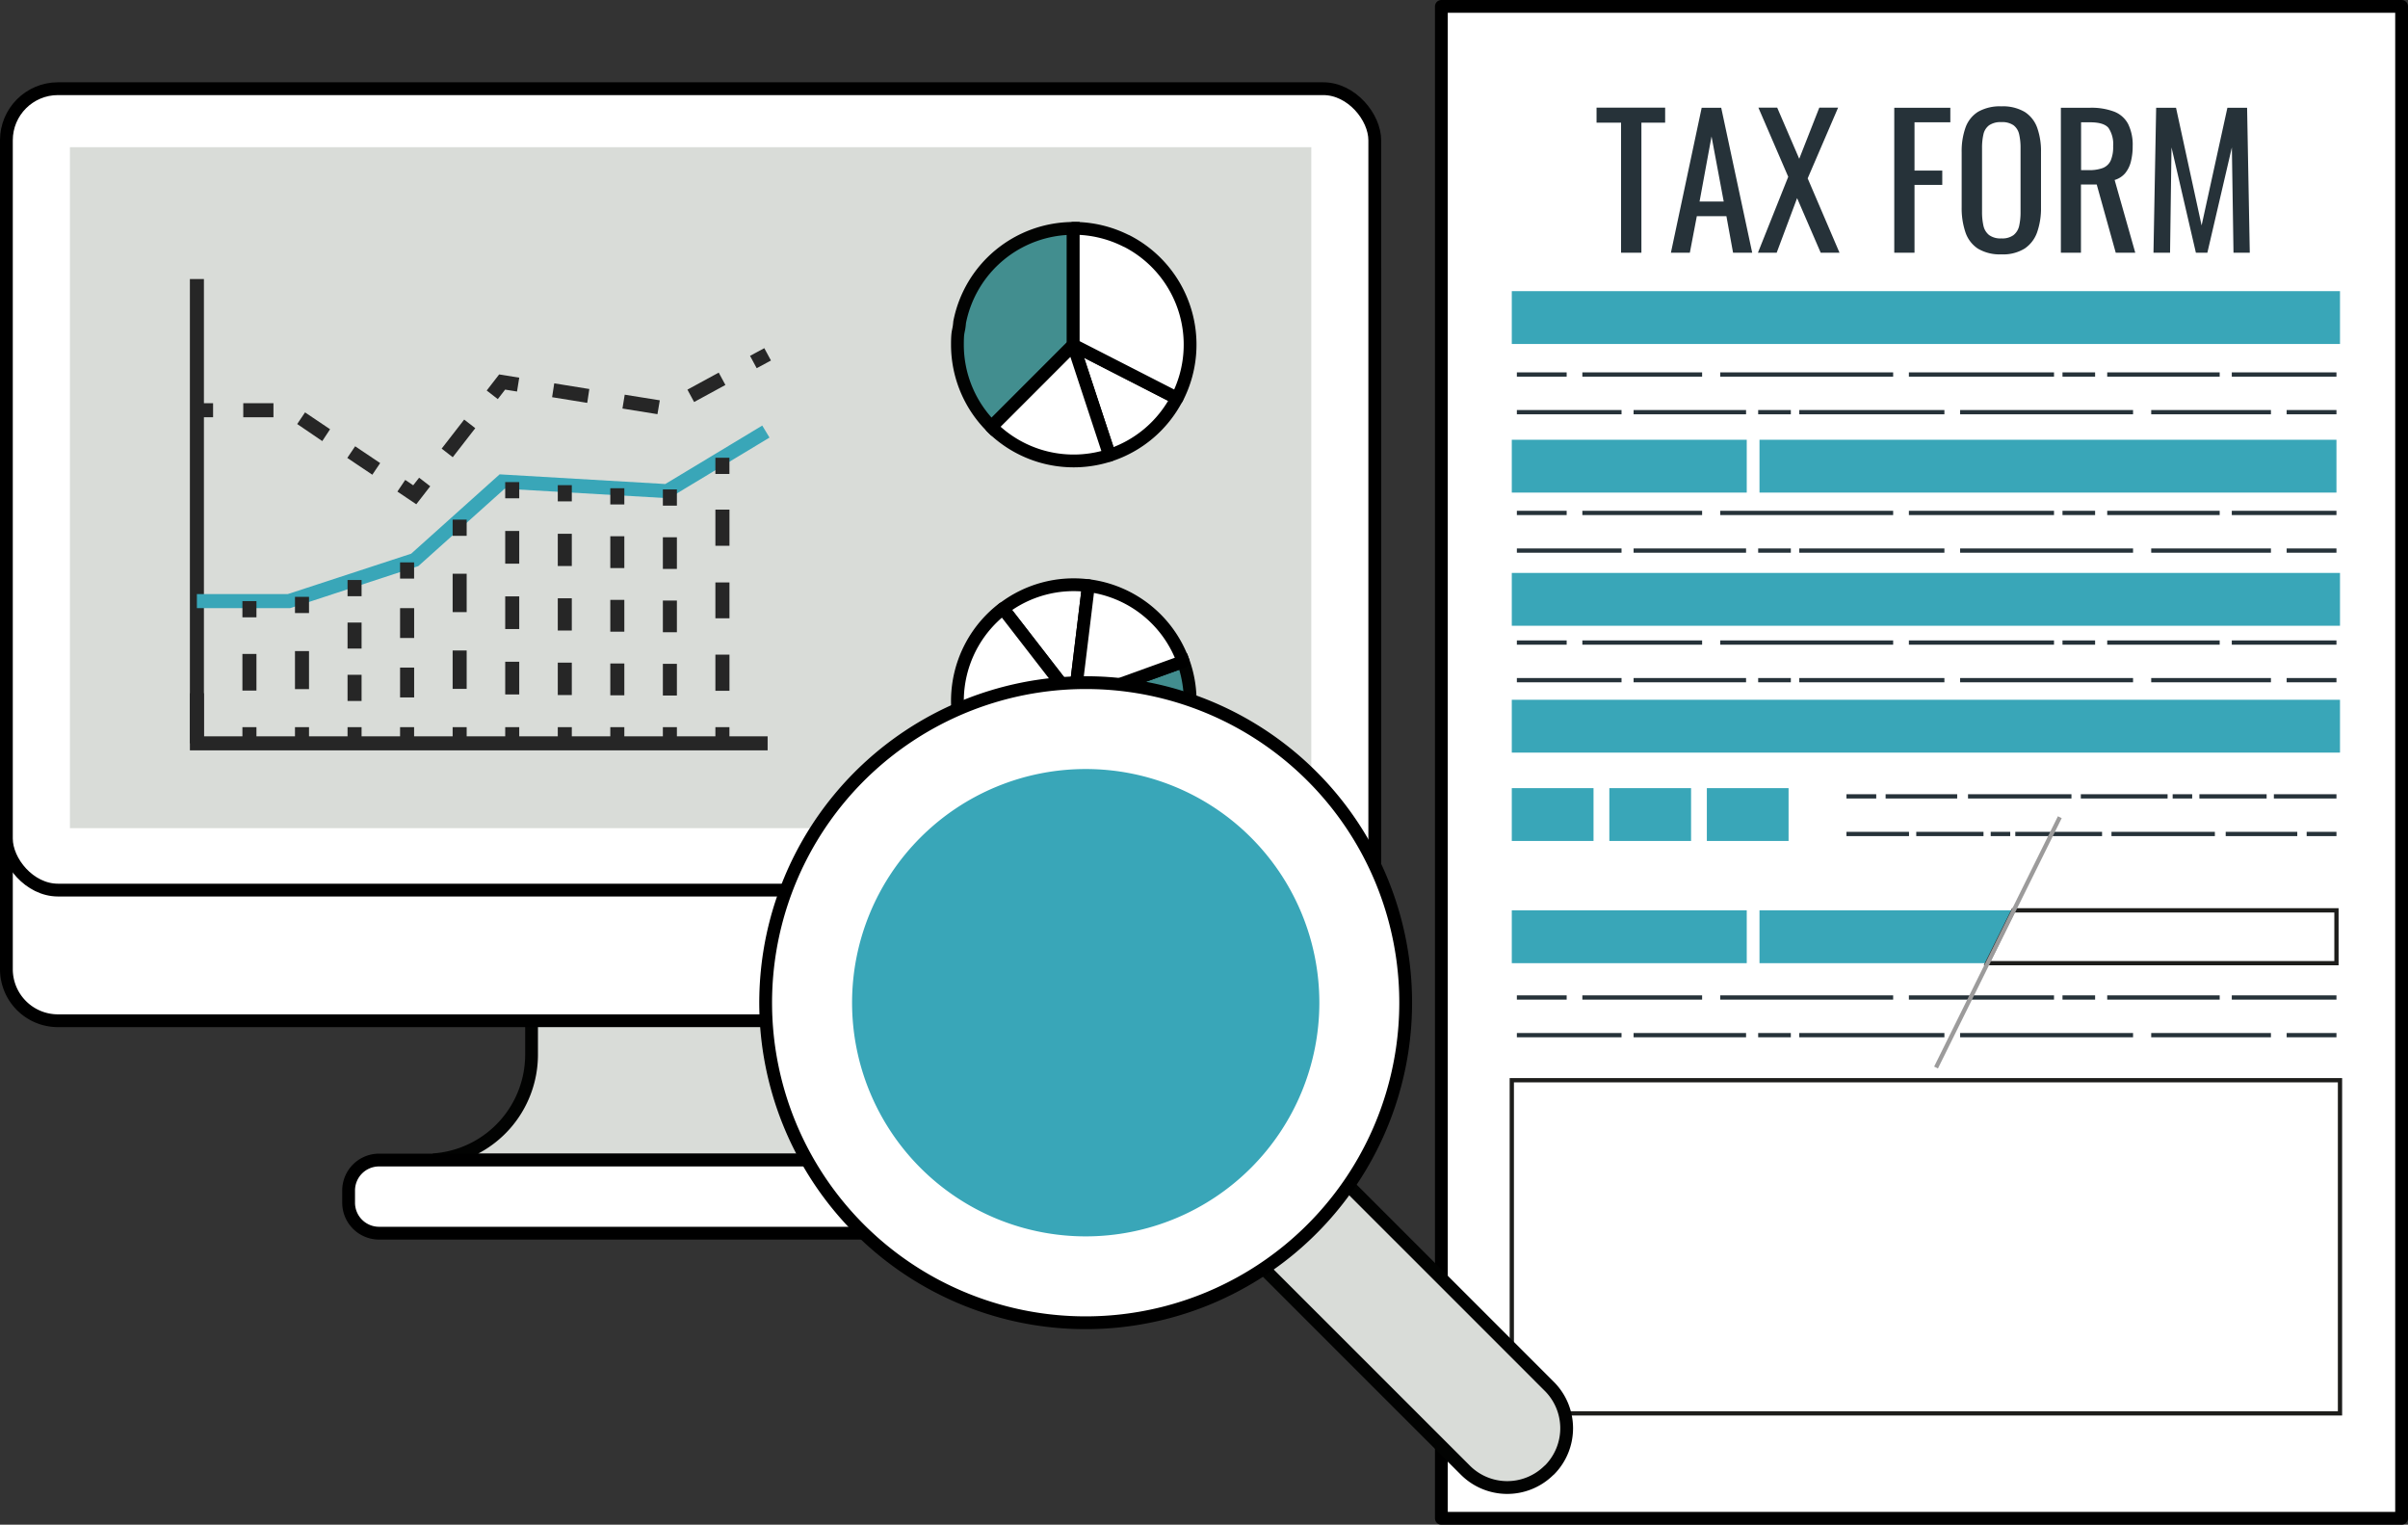 <svg xmlns="http://www.w3.org/2000/svg" viewBox="0 0 564.81 357.57"><rect x="0" y="0" width="564.81" height="357.57" fill="#333333" stroke="none"/><defs><style>.cls-1,.cls-3{fill:#fff;}.cls-1{stroke:#000;stroke-linecap:round;stroke-linejoin:round;}.cls-1,.cls-10,.cls-7{stroke-width:3px;}.cls-2{fill:#39A6B8;}.cls-3{stroke:#1d1d1b;}.cls-3,.cls-4{stroke-miterlimit:10;}.cls-4,.cls-6{fill:none;}.cls-4{stroke:#263239;}.cls-5{fill:#263239;}.cls-6{stroke:#9c9b9b;}.cls-7,.cls-8{fill:#d9dcd8;}.cls-10,.cls-7{stroke:#020302;}.cls-9{fill:#262626;}.cls-10{fill:#428e8f;}</style></defs><g id="Camada_2" data-name="Camada 2"><g id="Camada_1-2" data-name="Camada 1"><rect class="cls-1" x="338.08" y="1.5" width="225.23" height="354.57"/><rect class="cls-2" x="354.6" y="68.28" width="194.26" height="12.39"/><rect class="cls-2" x="354.6" y="134.36" width="194.26" height="12.39"/><rect class="cls-2" x="354.6" y="164.11" width="194.26" height="12.39"/><rect class="cls-3" x="354.6" y="253.33" width="194.26" height="78.13"/><rect class="cls-2" x="354.6" y="103.13" width="55.11" height="12.39"/><rect class="cls-2" x="354.6" y="184.83" width="19.17" height="12.39"/><rect class="cls-2" x="377.48" y="184.83" width="19.17" height="12.39"/><rect class="cls-2" x="400.35" y="184.83" width="19.17" height="12.39"/><rect class="cls-2" x="412.7" y="103.13" width="135.33" height="12.39"/><rect class="cls-2" x="354.6" y="213.49" width="55.11" height="12.39"/><rect class="cls-2" x="412.7" y="213.49" width="135.33" height="12.39"/><line class="cls-4" x1="523.48" y1="87.83" x2="548.03" y2="87.83"/><line class="cls-4" x1="494.26" y1="87.83" x2="520.64" y2="87.83"/><line class="cls-4" x1="483.77" y1="87.83" x2="491.42" y2="87.83"/><line class="cls-4" x1="447.74" y1="87.83" x2="481.78" y2="87.83"/><line class="cls-4" x1="403.49" y1="87.83" x2="444.05" y2="87.83"/><line class="cls-4" x1="371.15" y1="87.83" x2="399.24" y2="87.83"/><line class="cls-4" x1="355.79" y1="87.83" x2="367.47" y2="87.83"/><line class="cls-4" x1="380.34" y1="96.66" x2="355.79" y2="96.66"/><line class="cls-4" x1="409.55" y1="96.66" x2="383.17" y2="96.66"/><line class="cls-4" x1="420.05" y1="96.66" x2="412.39" y2="96.66"/><line class="cls-4" x1="456.07" y1="96.66" x2="422.03" y2="96.66"/><line class="cls-4" x1="500.32" y1="96.66" x2="459.76" y2="96.66"/><line class="cls-4" x1="532.66" y1="96.66" x2="504.58" y2="96.66"/><line class="cls-4" x1="548.03" y1="96.66" x2="536.35" y2="96.66"/><line class="cls-4" x1="523.48" y1="120.29" x2="548.03" y2="120.29"/><line class="cls-4" x1="494.26" y1="120.29" x2="520.64" y2="120.29"/><line class="cls-4" x1="483.77" y1="120.29" x2="491.42" y2="120.29"/><line class="cls-4" x1="447.74" y1="120.29" x2="481.78" y2="120.29"/><line class="cls-4" x1="403.49" y1="120.29" x2="444.05" y2="120.29"/><line class="cls-4" x1="371.15" y1="120.29" x2="399.24" y2="120.29"/><line class="cls-4" x1="355.79" y1="120.29" x2="367.47" y2="120.29"/><line class="cls-4" x1="380.34" y1="129.12" x2="355.79" y2="129.12"/><line class="cls-4" x1="409.55" y1="129.12" x2="383.17" y2="129.12"/><line class="cls-4" x1="420.05" y1="129.12" x2="412.39" y2="129.12"/><line class="cls-4" x1="456.07" y1="129.12" x2="422.03" y2="129.12"/><line class="cls-4" x1="500.32" y1="129.12" x2="459.76" y2="129.12"/><line class="cls-4" x1="532.66" y1="129.12" x2="504.58" y2="129.12"/><line class="cls-4" x1="548.03" y1="129.12" x2="536.35" y2="129.12"/><line class="cls-4" x1="523.48" y1="233.93" x2="548.03" y2="233.93"/><line class="cls-4" x1="494.26" y1="233.93" x2="520.64" y2="233.93"/><line class="cls-4" x1="483.77" y1="233.93" x2="491.42" y2="233.93"/><line class="cls-4" x1="447.74" y1="233.93" x2="481.78" y2="233.93"/><line class="cls-4" x1="403.49" y1="233.93" x2="444.05" y2="233.93"/><line class="cls-4" x1="371.15" y1="233.93" x2="399.24" y2="233.93"/><line class="cls-4" x1="355.79" y1="233.93" x2="367.47" y2="233.93"/><line class="cls-4" x1="380.34" y1="242.76" x2="355.79" y2="242.76"/><line class="cls-4" x1="409.55" y1="242.76" x2="383.17" y2="242.76"/><line class="cls-4" x1="420.05" y1="242.76" x2="412.39" y2="242.76"/><line class="cls-4" x1="456.07" y1="242.76" x2="422.03" y2="242.76"/><line class="cls-4" x1="500.32" y1="242.76" x2="459.76" y2="242.76"/><line class="cls-4" x1="532.66" y1="242.76" x2="504.58" y2="242.76"/><line class="cls-4" x1="548.03" y1="242.76" x2="536.35" y2="242.76"/><line class="cls-4" x1="523.48" y1="150.69" x2="548.03" y2="150.69"/><line class="cls-4" x1="494.26" y1="150.69" x2="520.64" y2="150.69"/><line class="cls-4" x1="483.77" y1="150.69" x2="491.42" y2="150.69"/><line class="cls-4" x1="447.74" y1="150.69" x2="481.78" y2="150.69"/><line class="cls-4" x1="403.49" y1="150.69" x2="444.05" y2="150.69"/><line class="cls-4" x1="371.15" y1="150.69" x2="399.24" y2="150.69"/><line class="cls-4" x1="355.79" y1="150.69" x2="367.47" y2="150.69"/><line class="cls-4" x1="380.34" y1="159.51" x2="355.79" y2="159.51"/><line class="cls-4" x1="409.55" y1="159.51" x2="383.17" y2="159.51"/><line class="cls-4" x1="420.05" y1="159.51" x2="412.39" y2="159.51"/><line class="cls-4" x1="456.07" y1="159.51" x2="422.03" y2="159.51"/><line class="cls-4" x1="500.32" y1="159.51" x2="459.76" y2="159.51"/><line class="cls-4" x1="532.66" y1="159.51" x2="504.58" y2="159.51"/><line class="cls-4" x1="548.03" y1="159.51" x2="536.35" y2="159.51"/><line class="cls-4" x1="533.35" y1="186.76" x2="548.03" y2="186.76"/><line class="cls-4" x1="515.88" y1="186.76" x2="531.65" y2="186.76"/><line class="cls-4" x1="509.61" y1="186.76" x2="514.19" y2="186.76"/><line class="cls-4" x1="488.07" y1="186.76" x2="508.42" y2="186.76"/><line class="cls-4" x1="461.61" y1="186.76" x2="485.87" y2="186.76"/><line class="cls-4" x1="442.28" y1="186.76" x2="459.07" y2="186.76"/><line class="cls-4" x1="433.1" y1="186.76" x2="440.08" y2="186.76"/><line class="cls-4" x1="447.77" y1="195.58" x2="433.1" y2="195.58"/><line class="cls-4" x1="465.24" y1="195.58" x2="449.47" y2="195.58"/><line class="cls-4" x1="471.51" y1="195.58" x2="466.93" y2="195.58"/><line class="cls-4" x1="493.05" y1="195.58" x2="472.7" y2="195.58"/><line class="cls-4" x1="519.51" y1="195.58" x2="495.26" y2="195.58"/><line class="cls-4" x1="538.84" y1="195.58" x2="522.05" y2="195.58"/><line class="cls-4" x1="548.03" y1="195.58" x2="541.04" y2="195.58"/><polygon class="cls-3" points="548.03 225.88 466.1 225.88 472.25 213.49 548.03 213.49 548.03 225.88"/><path class="cls-5" d="M380.23,59.27V28.77h-5.75V25.24h16.09v3.53H385v30.5Z"/><path class="cls-5" d="M391.92,59.27l7.22-34h4.58l7.27,34H406.5l-1.56-8.57H398l-1.64,8.57Zm6.72-12h5.67L401.45,32Z"/><path class="cls-5" d="M412.33,59.27l7.11-17.81-7-16.22h4.41l5.17,12,4.71-12h4.41L424,41.83l7.47,17.44h-4.41l-5.54-12.81-4.79,12.81Z"/><path class="cls-5" d="M444.31,59.27v-34h13.15v3.4h-8.4V40h6.51v3.36h-6.51V59.27Z"/><path class="cls-5" d="M469.44,59.65a10,10,0,0,1-5.51-1.34A7.4,7.4,0,0,1,461,54.46a17.58,17.58,0,0,1-.88-5.86V35.7a16.59,16.59,0,0,1,.9-5.78,7.21,7.21,0,0,1,2.94-3.7,10.28,10.28,0,0,1,5.49-1.28,10,10,0,0,1,5.46,1.31,7.33,7.33,0,0,1,2.92,3.69,16.43,16.43,0,0,1,.9,5.76V48.64a17,17,0,0,1-.9,5.8,7.67,7.67,0,0,1-2.92,3.84A9.56,9.56,0,0,1,469.44,59.65Zm0-3.74a4.44,4.44,0,0,0,2.85-.78A3.84,3.84,0,0,0,473.6,53a14.6,14.6,0,0,0,.33-3.3V34.73a14,14,0,0,0-.33-3.25,3.63,3.63,0,0,0-1.31-2.1,4.64,4.64,0,0,0-2.85-.74,4.74,4.74,0,0,0-2.88.74,3.61,3.61,0,0,0-1.33,2.1,14,14,0,0,0-.33,3.25V49.65a14.6,14.6,0,0,0,.33,3.3,3.82,3.82,0,0,0,1.33,2.18A4.54,4.54,0,0,0,469.44,55.91Z"/><path class="cls-5" d="M483.39,59.27v-34h6.84a15.12,15.12,0,0,1,5.63.9,6.25,6.25,0,0,1,3.3,2.9,11,11,0,0,1,1.07,5.23,14.21,14.21,0,0,1-.42,3.59,6.85,6.85,0,0,1-1.34,2.73A5.16,5.16,0,0,1,496,42.21l4.84,17.06h-4.58l-4.46-16h-3.7v16Zm4.74-19.37h1.81a9.08,9.08,0,0,0,3.28-.5,3.41,3.41,0,0,0,1.85-1.73,8,8,0,0,0,.58-3.4A6.78,6.78,0,0,0,494.56,30c-.73-.88-2.17-1.32-4.33-1.32h-2.1Z"/><path class="cls-5" d="M505.11,59.27l.63-34h4.66l6,27.6,6.05-27.6h4.62l.63,34h-3.82l-.38-24.7-5.75,24.7h-2.69l-5.72-24.7L509,59.27Z"/><line class="cls-6" x1="483.14" y1="191.65" x2="454.11" y2="250.35"/><path class="cls-7" d="M199.27,247.34V224.26H124.68v23.08A24.72,24.72,0,0,1,103,271.86v.19H221v-.19A24.73,24.73,0,0,1,199.27,247.34Z"/><path class="cls-1" d="M322.46,227.29a12.09,12.09,0,0,1-12.1,12.09H13.6A12.09,12.09,0,0,1,1.5,227.29V63.56a12.1,12.1,0,0,1,12.1-12.1H310.36a12.1,12.1,0,0,1,12.1,12.1Z"/><rect class="cls-1" x="1.5" y="20.8" width="320.96" height="187.94" rx="12.1"/><rect class="cls-8" x="16.4" y="34.52" width="291.17" height="159.7"/><path class="cls-1" d="M242.18,282.07a7.13,7.13,0,0,1-7.13,7.13H88.91a7.14,7.14,0,0,1-7.14-7.13v-2.89a7.14,7.14,0,0,1,7.14-7.13H235.05a7.13,7.13,0,0,1,7.13,7.13Z"/><polygon class="cls-9" points="180.05 175.97 44.54 175.97 44.54 65.44 47.83 65.44 47.83 172.68 180.05 172.68 180.05 175.97"/><rect class="cls-9" x="176.48" y="82.36" width="3.8" height="3.29" transform="translate(-18.5 94.74) rotate(-28.34)"/><path class="cls-9" d="M154.21,97.13,146,95.81l.53-3.25,8.23,1.32Zm-16.47-2.65-8.24-1.33L130,89.9l8.23,1.33Zm25.07-.2-1.57-2.9,7.34-4,1.57,2.9Z"/><polygon class="cls-9" points="116.76 93.6 114.16 91.58 117.08 87.81 121.79 88.57 121.27 91.82 118.48 91.37 116.76 93.6"/><rect class="cls-9" x="103.22" y="101.17" width="8.62" height="3.29" transform="translate(-39.61 124.76) rotate(-52.2)"/><polygon class="cls-9" points="97.64 118.26 93.21 115.28 95.05 112.55 96.92 113.81 98.31 112.03 100.91 114.04 97.64 118.26"/><path class="cls-9" d="M87.33,111.33l-5.87-3.94,1.84-2.73,5.87,3.94Zm-11.74-7.89-5.88-4,1.84-2.73,5.87,3.95ZM64.14,97.85H57.06V94.56h7.08Z"/><rect class="cls-9" x="46.18" y="94.56" width="3.8" height="3.29"/><polygon class="cls-2" points="68.04 142.62 46.18 142.62 46.18 139.32 67.51 139.32 96.44 129.85 117.19 111.24 156.05 113.51 178.79 99.8 180.49 102.62 156.88 116.85 118.37 114.61 98.12 132.76 68.04 142.62"/><rect class="cls-9" x="44.54" y="162.57" width="3.29" height="11.75"/><rect class="cls-9" x="56.86" y="170.53" width="3.29" height="3.8"/><rect class="cls-9" x="56.86" y="153.36" width="3.29" height="8.59"/><rect class="cls-9" x="56.86" y="140.97" width="3.29" height="3.8"/><rect class="cls-9" x="69.19" y="170.53" width="3.29" height="3.8"/><rect class="cls-9" x="69.19" y="152.69" width="3.29" height="8.92"/><rect class="cls-9" x="69.19" y="139.97" width="3.29" height="3.8"/><rect class="cls-9" x="81.52" y="170.53" width="3.29" height="3.8"/><path class="cls-9" d="M84.81,164.39H81.52v-6.14h3.29Zm0-12.29H81.52V146h3.29Z"/><rect class="cls-9" x="81.52" y="136.02" width="3.29" height="3.8"/><rect class="cls-9" x="93.84" y="170.53" width="3.29" height="3.8"/><path class="cls-9" d="M97.14,163.56h-3.3v-7h3.3Zm0-13.94h-3.3v-7h3.3Z"/><rect class="cls-9" x="93.84" y="131.89" width="3.29" height="3.8"/><rect class="cls-9" x="106.17" y="170.53" width="3.29" height="3.8"/><path class="cls-9" d="M109.46,161.55h-3.29v-9h3.29Zm0-18h-3.29v-9h3.29Z"/><rect class="cls-9" x="106.17" y="121.86" width="3.29" height="3.8"/><rect class="cls-9" x="118.5" y="170.53" width="3.29" height="3.8"/><path class="cls-9" d="M121.79,162.86H118.5v-7.67h3.29Zm0-15.34H118.5v-7.66h3.29Zm0-15.33H118.5v-7.67h3.29Z"/><rect class="cls-9" x="118.5" y="113.06" width="3.29" height="3.8"/><rect class="cls-9" x="130.83" y="170.53" width="3.29" height="3.8"/><path class="cls-9" d="M134.12,163h-3.29V155.4h3.29Zm0-15.13h-3.29v-7.56h3.29Zm0-15.13h-3.29v-7.56h3.29Z"/><rect class="cls-9" x="130.83" y="113.78" width="3.29" height="3.8"/><rect class="cls-9" x="143.15" y="170.53" width="3.29" height="3.8"/><path class="cls-9" d="M146.44,163.06h-3.29V155.6h3.29Zm0-14.92h-3.29v-7.46h3.29Zm0-14.92h-3.29v-7.46h3.29Z"/><rect class="cls-9" x="143.15" y="114.5" width="3.29" height="3.8"/><rect class="cls-9" x="155.48" y="170.53" width="3.29" height="3.8"/><path class="cls-9" d="M158.77,163.11h-3.29v-7.43h3.29Zm0-14.84h-3.29v-7.43h3.29Zm0-14.85h-3.29V126h3.29Z"/><rect class="cls-9" x="155.48" y="114.78" width="3.29" height="3.8"/><rect class="cls-9" x="167.8" y="170.53" width="3.29" height="3.8"/><path class="cls-9" d="M171.1,162h-3.3v-8.48h3.3Zm0-17h-3.3V136.6h3.3Zm0-17h-3.3v-8.48h3.3Z"/><rect class="cls-9" x="167.8" y="107.35" width="3.29" height="3.8"/><path class="cls-1" d="M251.73,80.92l8.52,25.85a27.31,27.31,0,0,0,15.8-13.39Z"/><path class="cls-10" d="M225.09,75.55h0c-.2,2.5-.53,1.69-.52,5.37h0a27.2,27.2,0,0,0,8,19.19l19.18-19.19V53.56A27.22,27.22,0,0,0,225.09,75.55Z"/><path class="cls-1" d="M251.73,80.92l-19.18,19.19h0a27.26,27.26,0,0,0,27.69,6.66Z"/><path class="cls-1" d="M264.23,56.5h-.05a27.34,27.34,0,0,0-12.45-2.95V80.92l24.36,12.46A27.3,27.3,0,0,0,264.23,56.5Z"/><path class="cls-1" d="M252,164.35l3.28-27a27.18,27.18,0,0,0-20,5.4Z"/><path class="cls-10" d="M273.85,180.55h0c1.24-2.18,1.2-1.31,2.75-4.65h0a27.2,27.2,0,0,0,.94-20.76L252,164.35l-11.64,24.77A27.25,27.25,0,0,0,273.85,180.55Z"/><path class="cls-1" d="M252,164.35l25.52-9.21h0a27.24,27.24,0,0,0-22.23-17.8Z"/><path class="cls-1" d="M230.32,181.14l.05,0a27.42,27.42,0,0,0,10,8L252,164.35l-16.75-21.63A27.3,27.3,0,0,0,230.32,181.14Z"/><path class="cls-7" d="M363.23,344.9a13.89,13.89,0,0,1-19.65-.25l-54.85-54.83c-4.2-4.22-4.75-8.53-1-12.29l7.39-7.39c4.76-4.77,9-4.32,13.29,0L363.27,325a13.89,13.89,0,0,1,.24,19.66Z"/><path class="cls-1" d="M329.71,235.15a75.06,75.06,0,1,1-75-75.06A75,75,0,0,1,329.71,235.15Z"/><path class="cls-2" d="M309.46,235.15a54.8,54.8,0,1,1-54.8-54.8A54.8,54.8,0,0,1,309.46,235.15Z"/></g></g></svg>